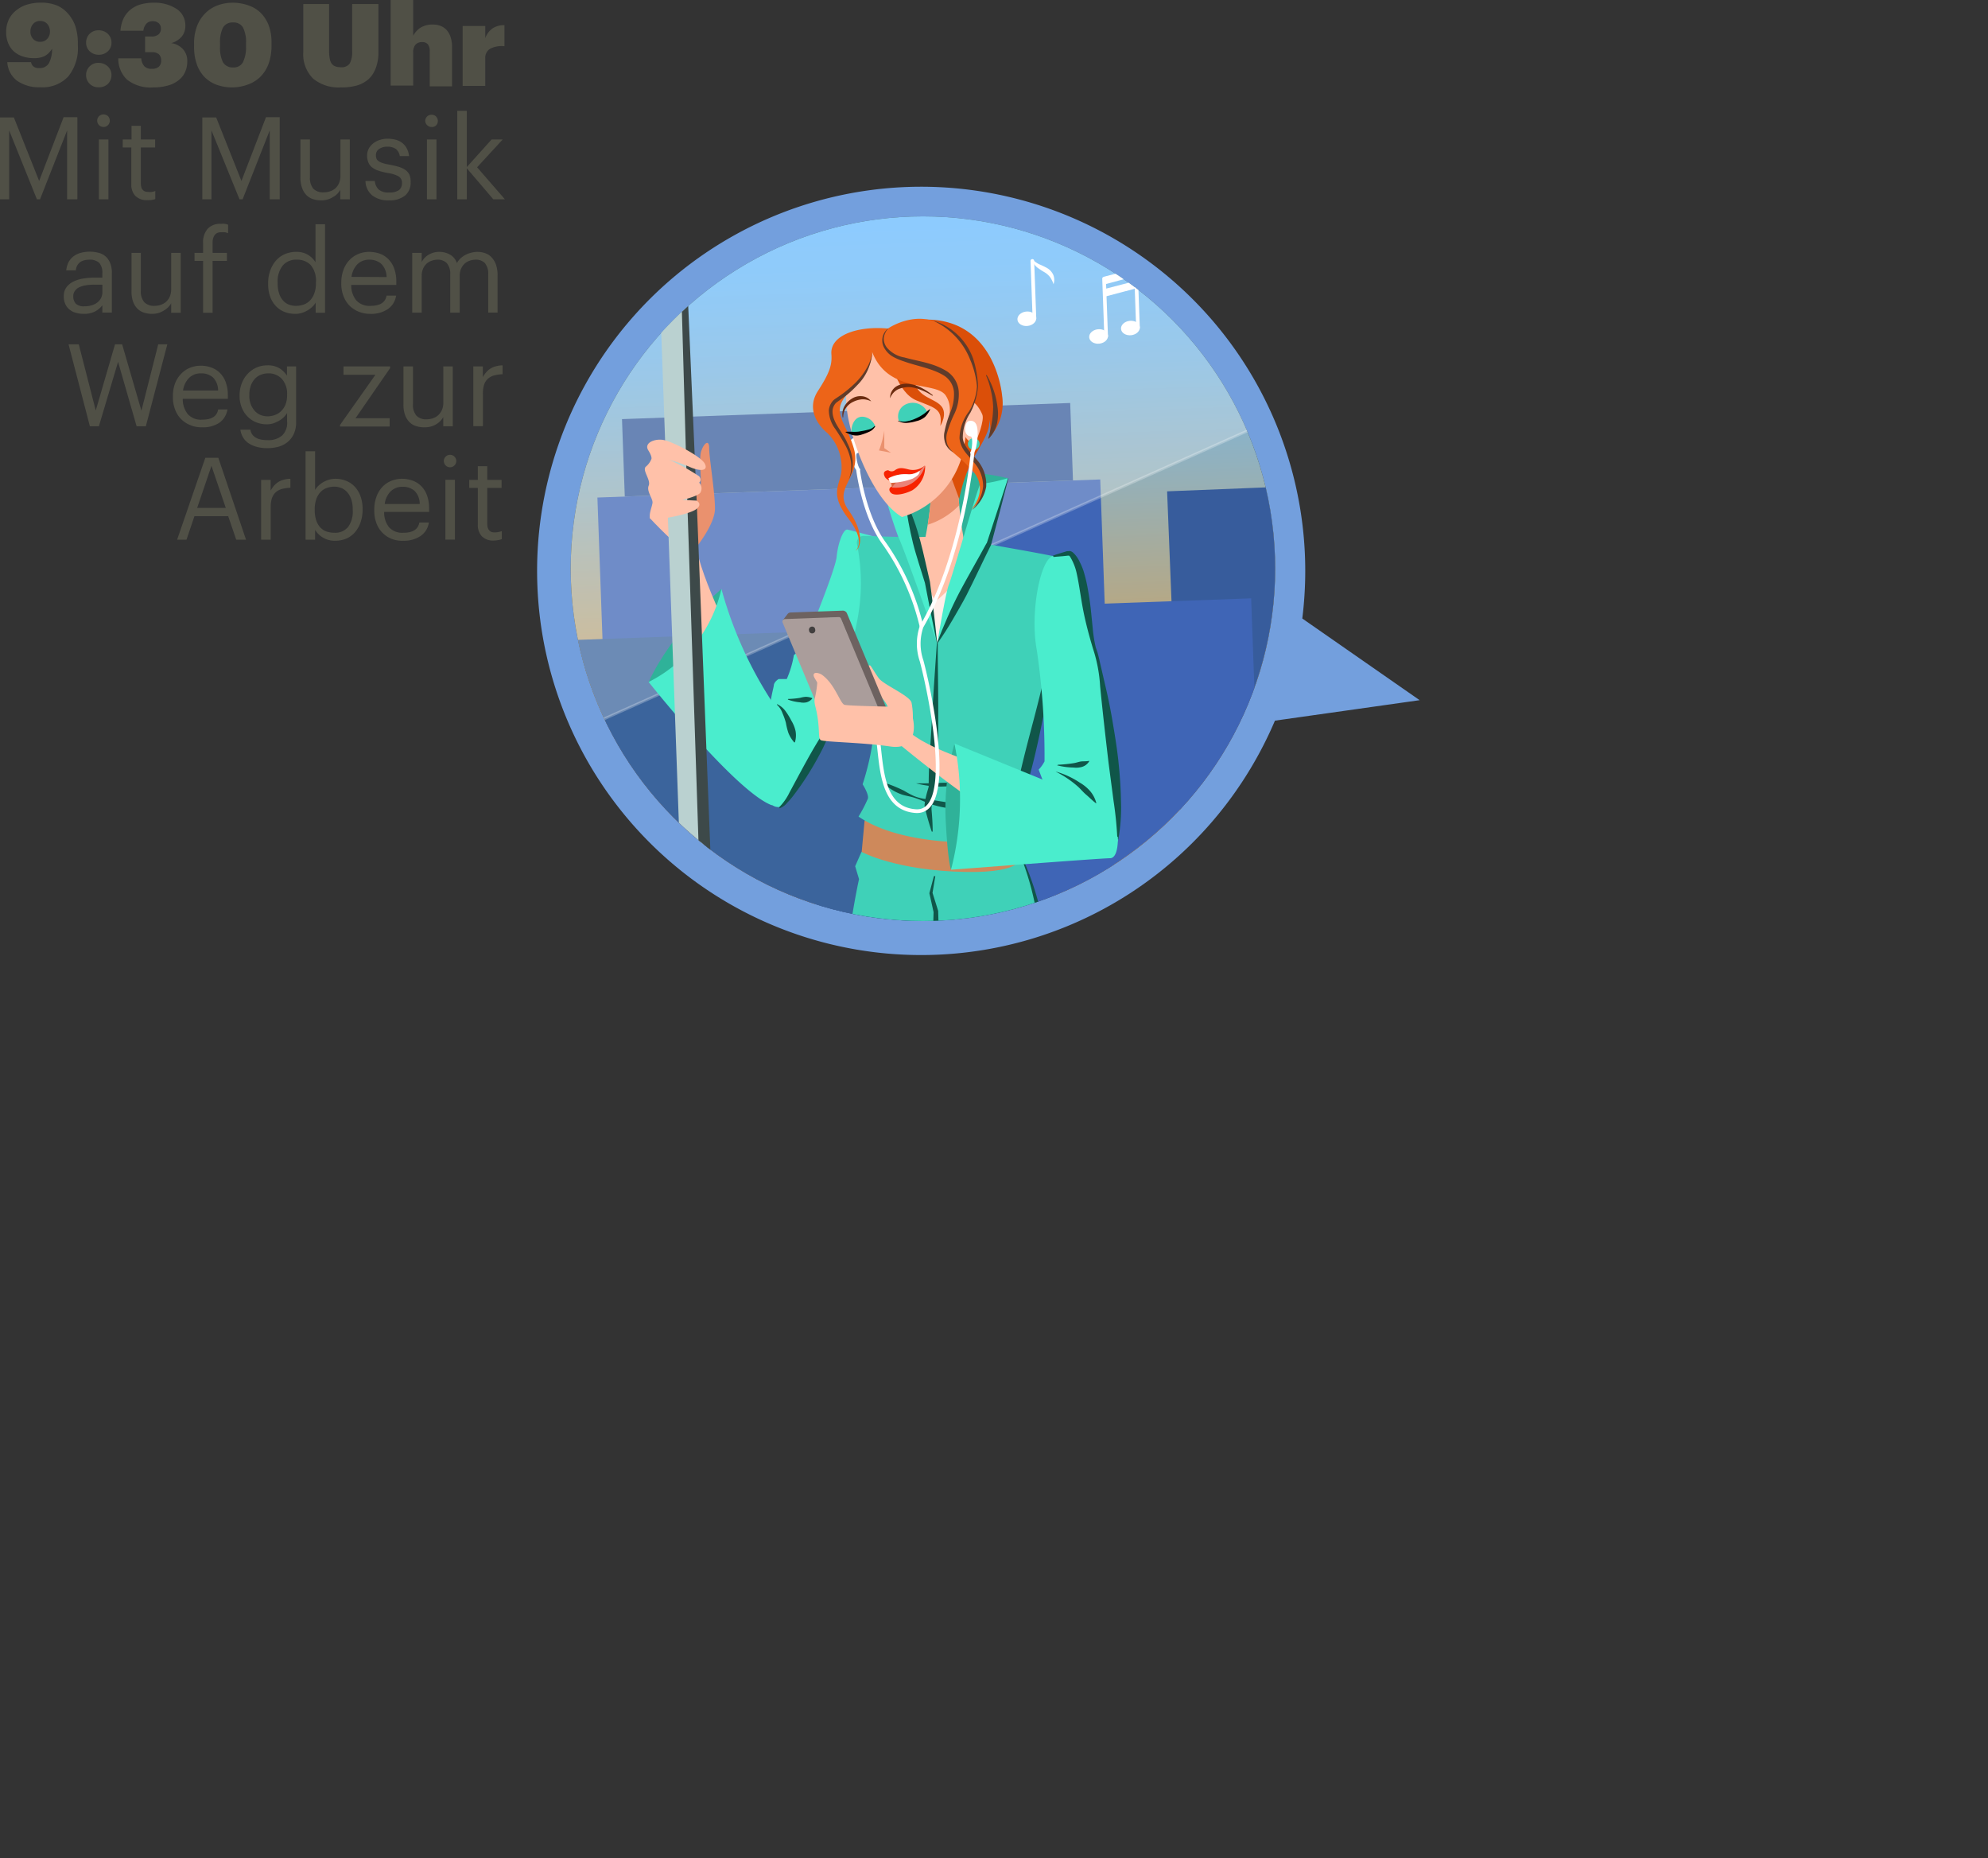 <svg xmlns="http://www.w3.org/2000/svg" xmlns:xlink="http://www.w3.org/1999/xlink" viewBox="0 0 277.8 259.62"><rect x="0" y="0" width="277.8" height="259.62" fill="#333333" stroke="none"/><defs><style>.cls-1,.cls-28,.cls-32{fill:none;}.cls-2{fill:#739fdd;}.cls-3{clip-path:url(#clip-path);}.cls-4{fill:#3d4949;}.cls-5{fill:url(#linear-gradient);}.cls-6{fill:#3f65b6;}.cls-7{fill:#375c9c;}.cls-8{fill:#2d508a;}.cls-9{fill:#3b649c;}.cls-10,.cls-22{fill:#fff;}.cls-10,.cls-28,.cls-32{stroke:#fff;stroke-miterlimit:10;}.cls-10{stroke-width:0.39px;opacity:0.25;}.cls-11{fill:#4aedcd;}.cls-12{fill:#105649;}.cls-13{fill:#2fb299;}.cls-14{fill:#ffc1a9;}.cls-15{fill:#ea916e;}.cls-16{fill:#bad1d0;}.cls-17{fill:#3fd1b8;}.cls-18{fill:#ce895b;}.cls-19{fill:#ffeee9;}.cls-20{fill:#db4f09;}.cls-21{fill:#603c2b;}.cls-23{fill:#ed6418;}.cls-24{fill:#f72300;}.cls-25{fill:#d8633f;}.cls-26{fill:#ea8378;}.cls-27{fill:#6b2b0f;}.cls-28{stroke-width:0.52px;}.cls-29{fill:#6d6260;}.cls-30{fill:#aa9d9b;}.cls-31{fill:#423f3f;}.cls-32{stroke-linecap:round;stroke-width:0.51px;}.cls-33{fill:#505046;}</style><clipPath id="clip-path" transform="translate(-24.62 -1.72)"><circle class="cls-1" cx="153.59" cy="81.17" r="49.22"/></clipPath><linearGradient id="linear-gradient" x1="189.1" y1="33.61" x2="189.1" y2="159.25" gradientTransform="translate(1 -3.7)" gradientUnits="userSpaceOnUse"><stop offset="0" stop-color="#66baff"/><stop offset="0.07" stop-color="#6bb9f7"/><stop offset="0.17" stop-color="#79b6e1"/><stop offset="0.29" stop-color="#91b1be"/><stop offset="0.43" stop-color="#b1a98c"/><stop offset="0.59" stop-color="#daa04e"/><stop offset="0.72" stop-color="#ff9815"/></linearGradient></defs><title>0930Uhr</title><g id="Ebene_2" data-name="Ebene 2"><g id="_9:30" data-name="9:30"><path class="cls-2" d="M223,99.54l-16.4-11.41A53.67,53.67,0,1,0,199.42,109a54.65,54.65,0,0,0,3.36-6.6Z" transform="translate(-24.62 -1.72)"/><g class="cls-3"><rect class="cls-4" x="79.3" y="23.4" width="221.6" height="105.98" rx="9.11" ry="9.11" transform="translate(-27.25 5.18) rotate(-2.06)"/><rect class="cls-5" x="82.82" y="26.65" width="214.57" height="99.47" rx="7.48" ry="7.48" transform="translate(-27.25 5.18) rotate(-2.06)"/><rect class="cls-6" x="261.63" y="77.38" width="36.8" height="52.51" transform="translate(538.99 195.4) rotate(177.94)"/><rect class="cls-7" x="234.16" y="84.95" width="18.4" height="46.26" transform="translate(465.84 205.62) rotate(177.94)"/><polygon class="cls-7" points="189.59 37.49 209.99 25.08 211.83 76.08 191.01 76.83 189.59 37.49"/><rect class="cls-8" x="192.49" y="113.45" width="23.44" height="19.18" transform="translate(388.09 236.94) rotate(177.94)"/><rect class="cls-7" x="188.42" y="70.75" width="16.67" height="62.15" transform="matrix(1, -0.04, 0.04, 1, -28.16, 5.43)"/><rect class="cls-6" x="171.33" y="85.81" width="28.99" height="47.48" transform="translate(-28.44 5.04) rotate(-2.06)"/><rect class="cls-6" x="109.25" y="69.96" width="70.31" height="64.82" transform="translate(267.77 197.75) rotate(177.94)"/><rect class="cls-7" x="111.7" y="59.16" width="62.67" height="10.82" transform="translate(263.69 122.22) rotate(177.94)"/><polygon class="cls-6" points="191.64 130.49 215.06 129.65 212.99 72 189.16 61.72 191.64 130.49"/><rect class="cls-9" x="81.49" y="90.72" width="71.35" height="44.98" transform="translate(213.72 220.4) rotate(177.94)"/><rect class="cls-9" x="243.52" y="94.03" width="21.35" height="36.8" transform="translate(487.67 213.91) rotate(177.94)"/><path class="cls-10" d="M285.48,23.18,88.57,30.28A7.47,7.47,0,0,0,81.37,38l2.71,75.32Z" transform="translate(-24.62 -1.72)"/><path class="cls-11" d="M147.17,76.78s-3.55-.94-4.12-1.07-1.33,1.83-1.52,3.81-4.65,12.71-4.65,12.71l-1.32,1a14.17,14.17,0,0,1-1,3.36l-1.14,0s-.64.37-.67.9-1.53,4.82-.93,15.34c0,0,.19,1.74,1.72,1.64s10.5-18,12.68-21.84S147.17,76.78,147.17,76.78Z" transform="translate(-24.62 -1.72)"/><path class="cls-12" d="M133.53,114.46a7.49,7.49,0,0,0,1.4-2l1.22-2.27c.82-1.51,1.62-3,2.52-4.5s1.9-2.89,2.75-4.39,1.59-3.07,2.29-4.65c.36-.79.69-1.59,1.07-2.36l.57-1.18c.19-.39.4-.78.53-1.12a17.8,17.8,0,0,0,.83-4.87c.27-3.38.29-6.82.4-10.29h.13a41.17,41.17,0,0,1,.86,10.4,15.43,15.43,0,0,1-1.1,5.26,10.63,10.63,0,0,1-.64,1.18l-.67,1.11c-.43.75-.9,1.47-1.35,2.21-.9,1.48-1.78,3-2.55,4.51s-1.42,3.16-2.17,4.72a43.77,43.77,0,0,1-2.6,4.5c-.48.73-1,1.44-1.52,2.13a10.1,10.1,0,0,1-.86,1,2.44,2.44,0,0,1-1.1.8Z" transform="translate(-24.62 -1.72)"/><path class="cls-12" d="M133.22,100.1a3.07,3.07,0,0,1,1.19,1,10,10,0,0,1,.81,1.33,4.7,4.7,0,0,1,.57,1.42,3.42,3.42,0,0,1-.09,1.58l-.1,0a4.62,4.62,0,0,1-.81-1.31,9.68,9.68,0,0,1-.35-1.41,9.14,9.14,0,0,0-.48-1.36,2.87,2.87,0,0,0-.78-1.18Z" transform="translate(-24.62 -1.72)"/><path class="cls-12" d="M134.75,99.37a11.66,11.66,0,0,0,1.68-.16,3.73,3.73,0,0,1,.8-.14,2.51,2.51,0,0,1,.88.18l0,.08a1.59,1.59,0,0,1-.79.51,2.06,2.06,0,0,1-.89,0,6.24,6.24,0,0,1-1.72-.39Z" transform="translate(-24.62 -1.72)"/><path class="cls-13" d="M125.43,84s-6.81,5.75-10.17,13l7.52-.52,2.82-7.94Z" transform="translate(-24.62 -1.72)"/><path class="cls-14" d="M119.86,75.29s-.61-.1,0,7.44,7,27,9.78,29.24c0,0,2.3,1.26,2.43-2s1.07-7.36-1.86-12.68S122.69,83,121.66,77.19C121.66,77.19,120.93,74.58,119.86,75.29Z" transform="translate(-24.62 -1.72)"/><path class="cls-11" d="M125.43,84a19.3,19.3,0,0,1-10.17,13s12.07,15.22,17.16,17.2c0,0,1.51.23,1.84-2.67s-1.9-12-1.9-12A56.07,56.07,0,0,1,125.43,84Z" transform="translate(-24.62 -1.72)"/><path class="cls-14" d="M115.41,74.09S119.64,78.64,121,79s1-7.88.2-10.08-2.27-4.85-3.42-4.51S115.92,73.2,115.41,74.09Z" transform="translate(-24.62 -1.72)"/><path class="cls-15" d="M121.53,78.67s3-3.56,3-5.89-.82-7.15-.81-8.44-.73-.75-1.12.43.2,4.86-.16,5.13a3.62,3.62,0,0,0-1.67,3.3A22.93,22.93,0,0,0,121.53,78.67Z" transform="translate(-24.62 -1.72)"/><path class="cls-16" d="M120.18,9.36h3.37a0,0,0,0,1,0,0V259.74a1.69,1.69,0,0,1-1.69,1.69h0a1.69,1.69,0,0,1-1.69-1.69V9.36A0,0,0,0,1,120.18,9.36Z" transform="translate(-29.42 2.76) rotate(-2.06)"/><path class="cls-4" d="M119.08,9.24l1.55,31.55L122,72.34l2.47,63.12,2.08,63.13.91,31.56.37,15.79.19,7.89.08,3.95a8.14,8.14,0,0,1-.08,2,2,2,0,0,1-1.08,1.57,1.94,1.94,0,0,0,1-1.58,8,8,0,0,0,0-2l-.2-3.94-.38-7.89-.76-15.77-1.37-31.55-2.47-63.12-2.08-63.12-.9-31.57Z" transform="translate(-24.62 -1.72)"/><path class="cls-14" d="M115.62,65.91s.24-.24-.4-1.26.77-1.64,2-1.48,5.41,2.3,5.91,3.37-.87,1-2.14.41a20.78,20.78,0,0,0-2.88-1,28.17,28.17,0,0,1,4.21,2.31c.43.56,0,.89,0,.89a1.15,1.15,0,0,1,.16,1.41s-.24.46-2.53,1l2,.1s1,.5-.14,1.26-6.17,1.7-6.35,1.16.25-1.49.34-2.09-.87-1.62-.53-2.43-1-2.19-.37-2.67A2.56,2.56,0,0,0,115.62,65.91Z" transform="translate(-24.62 -1.72)"/><path class="cls-13" d="M165.48,68.54a33.18,33.18,0,0,0-17.64.63l2.68,6,2.77,7.15,8-4.49Z" transform="translate(-24.62 -1.72)"/><path class="cls-17" d="M145,120.74l-.88,2,.54,1.8s-7.48,32.36-4.37,100.39c0,0,7.38,2.34,11.38,3.11a74.94,74.94,0,0,0,9.48,1l-.09-2.43s17.7,1.4,24.81-.76c0,0-12.55-92.36-18.51-104.39l-18.2-.78Z" transform="translate(-24.62 -1.72)"/><path class="cls-18" d="M145.44,116.33l-.41,4.41s4.78,2.63,14.63,2.8c8.12.14,7.73-2.17,7.73-2.17l-.13-3.58Z" transform="translate(-24.62 -1.72)"/><path class="cls-17" d="M144.37,77.69a.94.94,0,0,1,1-1.1c2.28.08,7.15.23,8.83.19l6,.55S173.75,79.6,174.17,80s-3.3,18.23-6.23,29.84a5,5,0,0,0,.4,2.22s-.22,1.12-.62,1.37c0,0,.9,2.44.65,3.28s-1.47,1.73-2.25,2.23-14.56,1.64-21.53-3.14a19.79,19.79,0,0,0,1.31-2.51c.16-.61-.74-2-.74-2s1.78-5.23,1.55-9-2.39-6.93-3.1-8.63S146.18,86.83,144.37,77.69Z" transform="translate(-24.62 -1.72)"/><polygon class="cls-19" points="126.11 75.03 129.95 85.43 130.97 89.86 136.72 76.32 136.7 75.79 129.92 75.59 126.11 75.03"/><path class="cls-14" d="M154.83,66a47.22,47.22,0,0,1-2.27,16.07l7.88-.29s-2.09-5.81-2.07-16Z" transform="translate(-24.62 -1.72)"/><path class="cls-15" d="M158.66,72.3c-.18-1.87-.29-4.06-.29-6.48l-3.54.21a49.43,49.43,0,0,1-.56,9A10.48,10.48,0,0,0,158.66,72.3Z" transform="translate(-24.62 -1.72)"/><path class="cls-14" d="M152.36,76.78a20.62,20.62,0,0,0,3,8.94s4.42-3.28,5.69-8.25l-1.43-.2L154,76.72Z" transform="translate(-24.62 -1.72)"/><path class="cls-11" d="M155.59,91.58s1.17-7.1,1.64-8.24,3.85-13,4.36-14a22.81,22.81,0,0,0,3.89-.82l-2.71,9.22Z" transform="translate(-24.62 -1.72)"/><path class="cls-11" d="M155.59,91.58l-1.36-8.48s-2.68-10.46-3-11.4l-3.37-2.53a65.48,65.48,0,0,0,2.29,7.56C150.93,78.28,155.59,91.58,155.59,91.58Z" transform="translate(-24.62 -1.72)"/><path class="cls-12" d="M155.66,91.58c0,3.39.08,6.79.07,10.18l0,5.09c0,1.7,0,3.39-.12,5.08v.13l0,.07c-.19.46-.37.94-.54,1.4-.08.23-.16.46-.22.68l-.06.25c0,.07,0,.24,0,.36.09,1,.16,2,.16,3.08l-.13,0c-.34-1-.62-2-.88-3a3.85,3.85,0,0,1-.1-.4,1.67,1.67,0,0,1,0-.51,6.5,6.5,0,0,1,.14-.81c.11-.53.26-1,.41-1.53l0,.2c0-1.7.05-3.39.18-5.09l.31-5.08c.18-3.38.43-6.77.66-10.16Z" transform="translate(-24.62 -1.72)"/><path class="cls-12" d="M155.32,124.12l-.4,2.39v-.08l.8,2.55v.08c.12,4,.21,8,.22,12s.05,8-.09,12-.29,8-.34,12,0,8,0,12c.19,8,.17,16,.11,24-.05,4-.14,8-.31,12s-.34,8-.66,12l-.19-.31a19,19,0,0,0,3.19,1.2,22.69,22.69,0,0,0,3.38.66v.13a19.41,19.41,0,0,1-3.48-.38,16.66,16.66,0,0,1-3.39-1l-.18-.09v-.23l.25-23.95c.18-8,.3-16,.61-24,.13-4,.21-8,.21-12s-.15-8-.23-12-.07-8,0-12,.14-8,.26-12v.07l-.58-2.61v-.08l.62-2.34Z" transform="translate(-24.62 -1.72)"/><path class="cls-12" d="M148,111a21.9,21.9,0,0,1,2.95,1.19,12.69,12.69,0,0,0,1.41.75,6.24,6.24,0,0,0,1.54.4c1.06.13,2.08.33,3.13.48s2.06.39,3.11.69v.08a10.42,10.42,0,0,1-3.25,0,12.56,12.56,0,0,1-3.11-.89,13.75,13.75,0,0,0-1.51-.57c-.51-.15-1.05-.23-1.57-.39a7,7,0,0,1-2.74-1.73Z" transform="translate(-24.62 -1.72)"/><path class="cls-12" d="M165.34,109.48a8.29,8.29,0,0,1-3,1.28c-.54.11-1.08.15-1.62.23s-1.07.19-1.6.3a16.16,16.16,0,0,1-3.26.32,14.05,14.05,0,0,1-3.23-.45v0c1.1,0,2.16,0,3.24-.06s2.13,0,3.22,0a9.7,9.7,0,0,0,1.6-.19,11.46,11.46,0,0,0,1.54-.48l3.09-.9Z" transform="translate(-24.62 -1.72)"/><path class="cls-12" d="M174.21,79.94a2.3,2.3,0,0,1,0,1l-.1,1-.27,1.9c-.19,1.26-.4,2.51-.62,3.77-.43,2.51-.92,5-1.42,7.5l-1.55,7.49c-.51,2.49-1.06,5-1.73,7.44l0-.15a9.21,9.21,0,0,0,0,1,3.43,3.43,0,0,0,.08.48,2.25,2.25,0,0,0,.1.31l.18.24-.06.25a4.53,4.53,0,0,1-.27.81,2.06,2.06,0,0,1-.21.42,1.21,1.21,0,0,1-.43.47l.21-.63a13.76,13.76,0,0,1,.42,1.65,4.84,4.84,0,0,1,.08,1.8,2.77,2.77,0,0,1-1.13,1.42,8.4,8.4,0,0,1-1.43.87l-.07-.11a12.66,12.66,0,0,0,1.21-1.09,2.68,2.68,0,0,0,.75-1.23,4.58,4.58,0,0,0-.27-1.45c-.17-.5-.36-1-.55-1.5l.21-.63s0,0,.06-.11l.11-.28c.06-.2.12-.44.16-.65l.12.49a2,2,0,0,1-.36-.73,3.88,3.88,0,0,1-.14-.64,7.29,7.29,0,0,1-.1-1.23v-.07l0-.08c.57-2.48,1.22-4.93,1.87-7.39s1.25-4.93,1.84-7.4l1.74-7.42c.29-1.24.56-2.48.82-3.73l.35-1.87a7.42,7.42,0,0,0,.19-1.82Z" transform="translate(-24.62 -1.72)"/><path class="cls-12" d="M140.34,224.82c3.43.93,6.87,1.84,10.33,2.58a41.63,41.63,0,0,0,5.23.72c1.76.13,3.54.26,5.3.32l-.54.53-.1-2.43,0-.59.6,0c4.13.26,8.27.39,12.4.42,2.07,0,4.14,0,6.19-.15a30.71,30.71,0,0,0,6.08-.84l-.25.38c-.49-4.39-1.09-8.77-1.68-13.15s-1.3-8.75-2-13.11l-4.35-26.17-2.19-13.08L173,147.23q-1.14-6.54-2.42-13c-.43-2.17-.9-4.32-1.4-6.47a39.42,39.42,0,0,0-1.89-6.33l.12-.06a40,40,0,0,1,2.26,6.26c.64,2.12,1.16,4.27,1.69,6.43,1,4.3,1.94,8.64,2.81,13s1.64,8.7,2.4,13.06,1.48,8.72,2.14,13.09c1.38,8.75,2.55,17.52,3.72,26.28l1.78,13.15c.66,4.37,1.3,8.75,2,13.12l0,.29-.29.1a30.91,30.91,0,0,1-6.21,1.11c-2.09.2-4.17.3-6.26.31s-4.17,0-6.25-.08-4.16-.22-6.24-.39l.57-.55.07,2.43,0,.56-.55,0c-1.79-.09-3.57-.21-5.35-.44a43.48,43.48,0,0,1-5.3-.91c-1.74-.42-3.45-.93-5.15-1.47s-3.39-1.09-5.06-1.7Z" transform="translate(-24.62 -1.72)"/><path class="cls-12" d="M165.53,68.55c-.8,3.11-1.59,6.21-2.43,9.31v0l0,0c-1.16,2.32-2.24,4.68-3.42,7-.6,1.15-1.26,2.27-1.91,3.39s-1.36,2.22-2.11,3.29l-.09,0c.44-1.23.95-2.43,1.47-3.62s1.08-2.36,1.68-3.51c1.22-2.29,2.53-4.53,3.77-6.82l0,.07c1-3.06,2-6.1,3-9.15Z" transform="translate(-24.62 -1.72)"/><path class="cls-12" d="M155.54,91.58c-.57-2.8-1.14-5.61-1.67-8.42v0L153,80.38c-.28-.94-.58-1.87-.81-2.82s-.44-1.91-.62-2.88-.34-2-.43-3l.1,0c.41.89.75,1.82,1.09,2.74s.62,1.87.88,2.82.48,1.92.7,2.88l.66,2.89v0h0c.38,2.84.72,5.68,1,8.53Z" transform="translate(-24.62 -1.72)"/><path class="cls-20" d="M158.66,71.43a21.62,21.62,0,0,1,1.9-5.57c1.24-2.13,2.58-4.15,2.26-5.58a4.31,4.31,0,0,1-.07,2.7,7.06,7.06,0,0,0,1.9-6s-.83-10.45-10.36-10.61c-4.75-.08,3.35,9.33,3.35,9.33L157,62.86l.11,4.37Z" transform="translate(-24.62 -1.72)"/><path class="cls-21" d="M162.48,54.09A11.61,11.61,0,0,1,164,58.51a6.31,6.31,0,0,1-.07,2.41A4.63,4.63,0,0,1,162.78,63l-.07,0a19.05,19.05,0,0,0,.49-2.2,14.51,14.51,0,0,0,.2-2.2,10.68,10.68,0,0,0-.3-2.24,11.36,11.36,0,0,0-.69-2.19Z" transform="translate(-24.62 -1.72)"/><path class="cls-22" d="M144.29,62.87s.49,0,.71.85-.28,1.23-.6,1.32.09,1.94.4,2.21c0,0,.11.39-.41.19s-1-2.31-1.06-3.33S143.8,62.85,144.29,62.87Z" transform="translate(-24.62 -1.72)"/><path class="cls-14" d="M143.73,53s-1.61,2.53-.47,7.68c.9,4.07,3.67,11.07,7.4,13.27a12.35,12.35,0,0,0,8.67-9.77c1.49-8-2.09-14.6-8-14.35C145.29,50.11,143.73,53,143.73,53Z" transform="translate(-24.62 -1.72)"/><path class="cls-14" d="M159,60.77s.74-3.09,1.32-3,1.3,1.17,1.58,1.9-.64,3.33-1,3.76S159.11,63.24,159,60.77Z" transform="translate(-24.62 -1.72)"/><path class="cls-20" d="M149,51.84s1,4.73,3.68,5.82,3.67,1.19,3.34,3.57c0,0,1.08-1.71.11-2.8s-3.19-1.18-3.71-3.34S149.65,51,149,51.84Z" transform="translate(-24.62 -1.72)"/><path class="cls-23" d="M146.49,50.87s.33,2.2-2.9,5.31-.83,4.14.34,8.18-3,5.45-.76,8.6,1.78,5.29,1,5.7c0,0,1.58-1.14-1-4.49s-1.31-4.54-1-6.34a6.71,6.71,0,0,0-1.92-5.6c-1.39-1.14-2.95-3.39-1.34-5.88s2-3.63,1.89-5.12c-.24-2.68,3.67-4,7.9-3.61,0,0,3.48-2.43,7-.8s6.89,7.44,4.83,11.49-2.44,4.73.05,7.53,1.75,5.39-.3,7.13c0,0,2.72-2.77.21-5.52s-3.82-2.87-3.85-4.45,1.51-3.89.15-6S148.75,56.8,146.49,50.87Z" transform="translate(-24.62 -1.72)"/><circle class="cls-17" cx="136.07" cy="62.02" r="0.82"/><path class="cls-15" d="M148.19,61.89a13.68,13.68,0,0,1-.74,2.76l1.67.32-.93-.64Z" transform="translate(-24.62 -1.72)"/><path class="cls-21" d="M155.17,46.56a8.53,8.53,0,0,1,5.44,5.28,14.82,14.82,0,0,1,.68,3.83,9.68,9.68,0,0,1-1.08,3.72,6.3,6.3,0,0,0-1.05,3.52c.11,1.21,1.15,2,2,3.08a5.19,5.19,0,0,1,1.27,3.72,5.35,5.35,0,0,1-2,3.28l0,0A5.53,5.53,0,0,0,162,69.67a5,5,0,0,0-1.29-3.35c-.37-.5-.84-.93-1.24-1.48a3.7,3.7,0,0,1-.77-1.88,6.36,6.36,0,0,1,1.28-3.7,7.51,7.51,0,0,0,1.16-3.58A12.27,12.27,0,0,0,160.2,52a9.94,9.94,0,0,0-5-5.39Z" transform="translate(-24.62 -1.72)"/><path class="cls-21" d="M148.74,47.62a2.34,2.34,0,0,0-.62,1.33,2,2,0,0,0,.43,1.33A4.1,4.1,0,0,0,151,51.66c1.92.54,4,.74,5.9,1.91a3.68,3.68,0,0,1,1.69,2.8A6.32,6.32,0,0,1,158,59.5a15.85,15.85,0,0,0-1.07,2.81,2.81,2.81,0,0,0,.05,1.44,2.69,2.69,0,0,0,.89,1.18,2.55,2.55,0,0,1-1.08-1.1,3,3,0,0,1-.23-1.57,15.12,15.12,0,0,1,.88-3,6.29,6.29,0,0,0,.48-2.83,3,3,0,0,0-1.39-2.24c-1.61-1-3.71-1.3-5.65-2a8.32,8.32,0,0,1-1.45-.62,3.15,3.15,0,0,1-1.17-1.12,2.11,2.11,0,0,1,.5-2.87Z" transform="translate(-24.62 -1.72)"/><path class="cls-21" d="M146.49,50.87a7,7,0,0,1-2.12,4.7,13.25,13.25,0,0,1-2,1.77l-.54.38-.26.19a1.12,1.12,0,0,0-.2.18,1.74,1.74,0,0,0-.41,1c-.08,1.62,1.41,2.94,2.08,4.56a7,7,0,0,1,.74,2.54,4.69,4.69,0,0,1-.57,2.55,4.87,4.87,0,0,0,.32-2.52,7.08,7.08,0,0,0-.84-2.4c-.42-.74-.87-1.47-1.36-2.19a4.43,4.43,0,0,1-.89-2.57,2.27,2.27,0,0,1,.56-1.33,1.8,1.8,0,0,1,.29-.26l.27-.18.53-.36a18.29,18.29,0,0,0,2-1.66,9.55,9.55,0,0,0,1.57-2A5.52,5.52,0,0,0,146.49,50.87Z" transform="translate(-24.62 -1.72)"/><path class="cls-17" d="M146.91,61.26a2,2,0,0,0-1.71-1.32c-1.36-.08-1.72,1.68-1.57,2.23a6.43,6.43,0,0,0,2.22-.19A2,2,0,0,0,146.91,61.26Z" transform="translate(-24.62 -1.72)"/><path class="cls-17" d="M150.22,60.51a1.85,1.85,0,0,1,.84-2.23,2.26,2.26,0,0,1,3.09.9,3.43,3.43,0,0,1-1.91,1.42A3.15,3.15,0,0,1,150.22,60.51Z" transform="translate(-24.62 -1.72)"/><path d="M150.16,60.5a2.2,2.2,0,0,0,1.22.07,5,5,0,0,0,1.19-.38,5.83,5.83,0,0,0,1.05-.58c.33-.2.62-.54,1-.75l0,0a3.78,3.78,0,0,1-.74,1.11,2.87,2.87,0,0,1-1.23.59,5.63,5.63,0,0,1-1.3.24,2.37,2.37,0,0,1-1.28-.29Z" transform="translate(-24.62 -1.72)"/><path d="M146.93,61.27a1.72,1.72,0,0,1-.85.77,8,8,0,0,1-1.06.4,2.24,2.24,0,0,1-1.18.08,3.91,3.91,0,0,1-1.06-.42v-.05a10,10,0,0,1,1.1,0c.34,0,.67,0,1-.08a9.32,9.32,0,0,0,1.05-.22,1.69,1.69,0,0,0,.91-.51Z" transform="translate(-24.62 -1.72)"/><path class="cls-22" d="M160.06,60.53s-.48,0-.57.95.46,1.18.79,1.22.19,1.93-.08,2.24c0,0,0,.4.44.12s.69-2.43.56-3.44S160.55,60.44,160.06,60.53Z" transform="translate(-24.62 -1.72)"/><path class="cls-24" d="M148.74,67.41a.76.76,0,0,0,.94,0c.54-.37.95-.35,1.82-.13a2.55,2.55,0,0,0,2.34-.5,3.26,3.26,0,0,1-2.58,1.79,12,12,0,0,0-2.25.3,1.24,1.24,0,0,1-.71-.47C148.14,68.1,147.89,67.52,148.74,67.41Z" transform="translate(-24.62 -1.72)"/><path class="cls-25" d="M148.77,68.54a5,5,0,0,1,2.87-.55,2.78,2.78,0,0,0,2.2-1.24s-.63,5.08-4.56,3.29a4.78,4.78,0,0,0-.22-1.1A.78.78,0,0,0,148.77,68.54Z" transform="translate(-24.62 -1.72)"/><path class="cls-26" d="M151.66,68a5,5,0,0,0-2.41,1.84l0,.22c3.93,1.79,4.56-3.29,4.56-3.29A2.75,2.75,0,0,1,151.66,68Z" transform="translate(-24.62 -1.72)"/><path class="cls-24" d="M151.42,69.56a4.63,4.63,0,0,1-2.16.27l0-.16-.16.09s-.45.28,0,.79,1.92.22,3-.33a3.85,3.85,0,0,0,1.79-3.47A4.3,4.3,0,0,1,151.42,69.56Z" transform="translate(-24.62 -1.72)"/><path class="cls-22" d="M153.14,67.48a2.52,2.52,0,0,1-1.5.51,5,5,0,0,0-2.87.55c.06.18.1.25.16.4s.12.24.2.24a9.55,9.55,0,0,0,3-.58C153,68.15,153.13,67.84,153.14,67.48Z" transform="translate(-24.62 -1.72)"/><path class="cls-27" d="M154.89,57a8.68,8.68,0,0,0-1.58-.8,4.74,4.74,0,0,0-1.67-.4,3.63,3.63,0,0,0-1.59.34A2.31,2.31,0,0,0,149,57.36h0a1.89,1.89,0,0,1,.86-1.65,2.72,2.72,0,0,1,1.88-.34,5.17,5.17,0,0,1,1.75.59,9,9,0,0,1,1.51,1Z" transform="translate(-24.62 -1.72)"/><path class="cls-27" d="M142.38,60.05a2.31,2.31,0,0,1,.18-1.46,2.9,2.9,0,0,1,1-1.11,2.21,2.21,0,0,1,1.48-.41,1.76,1.76,0,0,1,1.32.73l0,0a2.53,2.53,0,0,0-1.29-.29,3.45,3.45,0,0,0-1.23.35,2.46,2.46,0,0,0-1,.85,2.19,2.19,0,0,0-.39,1.3Z" transform="translate(-24.62 -1.72)"/><path class="cls-11" d="M171.79,79.4S173.48,79,174,79s1.17,1.13,1.66,2.89,1.43,9.5,2.09,10.78,3.77,21.46,3.11,26.3c0,0-.21,1.35-1.38,1.43s-9-9.27-9-9.27l-.72-1.89a4.69,4.69,0,0,0,.82-1.15,101.55,101.55,0,0,0-1.08-15.56C168.52,87.33,170,79.77,171.79,79.4Z" transform="translate(-24.62 -1.72)"/><path class="cls-12" d="M171.77,79.34c.43-.15.87-.29,1.3-.42l.66-.2.17,0a.65.65,0,0,1,.31,0,1.06,1.06,0,0,1,.41.25,4.06,4.06,0,0,1,.86,1.22,8.74,8.74,0,0,1,.55,1.3,20.87,20.87,0,0,1,.63,2.69c.16.89.29,1.78.39,2.68l.27,2.68a18.87,18.87,0,0,0,.42,2.64,9.43,9.43,0,0,1,.4,1.3c.12.45.2.89.31,1.33l.61,2.64q.63,2.64,1.07,5.32c.3,1.78.59,3.56.78,5.36s.32,3.6.35,5.42a24.82,24.82,0,0,1-.37,5.44l-.13,0a50.73,50.73,0,0,0-.53-5.35l-.7-5.33c-.42-3.57-.83-7.14-1.18-10.72a20.59,20.59,0,0,0-1-5.26c-.53-1.76-1-3.51-1.35-5.28s-.56-3.59-.93-5.25a7.42,7.42,0,0,0-.93-2.32,1.53,1.53,0,0,0-.13-.13s0,0,0,0h-.17l-.66.07-1.35.11Z" transform="translate(-24.62 -1.72)"/><path class="cls-12" d="M172.17,109.52a11.64,11.64,0,0,1,3.34,1.54,5.73,5.73,0,0,1,1.45,1.19,4.2,4.2,0,0,1,.86,1.68l-.07,0c-.51-.39-.91-.81-1.36-1.19s-.8-.84-1.25-1.22a14.49,14.49,0,0,0-3-2Z" transform="translate(-24.62 -1.72)"/><path class="cls-12" d="M172.47,108.56a20.47,20.47,0,0,0,2.24-.23c.36-.06.7-.2,1-.23s.69,0,1.11-.08l0,.06a1.74,1.74,0,0,1-1,.78,3,3,0,0,1-1.19.09,9.79,9.79,0,0,1-2.29-.31Z" transform="translate(-24.62 -1.72)"/><path class="cls-13" d="M158,105.6a33.51,33.51,0,0,0-1.23,10.75c.31,5.91.74,6.88.74,6.88l2.83-6.23Z" transform="translate(-24.62 -1.72)"/><path class="cls-14" d="M149.6,105.11s12.38,10.46,18.87,13.07,10.67,1.1,10.55.36a11,11,0,0,0-5.74-6.18c-3.8-1.65-17.7-4.79-21.76-8.52C151.52,103.84,147.78,102.92,149.6,105.11Z" transform="translate(-24.62 -1.72)"/><path class="cls-11" d="M158,105.6a39.18,39.18,0,0,1-.49,17.63s21-1.61,22.22-1.61,1.1-2.94,1.1-2.94l-2.8-3.07a15.3,15.3,0,0,0-3.93-3.09l-2.48-1.35Z" transform="translate(-24.62 -1.72)"/><path class="cls-28" d="M160.53,64.84s-1.19,14.21-7.13,24.42a7.36,7.36,0,0,0,0,4.78c.82,3,5.07,21.44-.84,21s-4.42-9.18-5.79-12.47" transform="translate(-24.62 -1.72)"/><path class="cls-28" d="M144.51,67.26s.77,6.52,3.72,10.45a33.28,33.28,0,0,1,5.17,11.55" transform="translate(-24.62 -1.72)"/><path class="cls-14" d="M152.11,103.08a10.26,10.26,0,0,0-.12-3.23c-.35-1-3.91-2.47-4.57-3.38s-1-1.6-1.18-1.76-.87.2-.21,1.79,2.33,3.06,2.61,3.9S150.1,103.47,152.11,103.08Z" transform="translate(-24.62 -1.72)"/><path class="cls-29" d="M134,88.38l.66-.86a.57.57,0,0,1,.43-.23l7.31-.26a.63.63,0,0,1,.58.4l5.81,13.94a.79.79,0,0,1-.11.8l-.63.76-5.92-14.7a.39.39,0,0,0-.35-.25Z" transform="translate(-24.62 -1.72)"/><path class="cls-30" d="M147.87,103l-7.59.28a.32.32,0,0,1-.29-.21l-6-14.35a.36.36,0,0,1,.27-.51l7.59-.28a.32.32,0,0,1,.29.21l6,14.36A.34.34,0,0,1,147.87,103Z" transform="translate(-24.62 -1.72)"/><path class="cls-31" d="M138.12,90.21h0a.44.44,0,0,1-.42-.26l0-.07a.44.44,0,0,1,.39-.62h0a.43.43,0,0,1,.42.27l0,.06A.44.44,0,0,1,138.12,90.21Z" transform="translate(-24.62 -1.72)"/><path class="cls-14" d="M149.64,100.46s-6.37-.11-7-.27-1.35-3-3.27-4.27c0,0-.76-.38-1-.07s.33.9.45,1.26a13.25,13.25,0,0,1-.37,2.28c-.08.78.23,1.11.46,2.84s.06,2.6.38,2.88,5.81.32,9.75.9,3.53-3.45,2.83-4.84S149.64,100.46,149.64,100.46Z" transform="translate(-24.62 -1.72)"/><ellipse class="cls-22" cx="195.81" cy="37.33" rx="1.32" ry="1.01" transform="translate(-27.59 20.79) rotate(-6.53)"/><line class="cls-32" x1="170.42" y1="43.69" x2="170.13" y2="35.65"/><path class="cls-22" d="M188.9,39.59c.37,0,.69.18.72.4a.45.45,0,0,1-.15.33,1.11,1.11,0,0,1-.59.26h-.14c-.37,0-.69-.18-.72-.4a.47.47,0,0,1,.15-.33,1.11,1.11,0,0,1,.59-.26h.14m0-.52h-.2c-.72.08-1.26.6-1.19,1.16a1.14,1.14,0,0,0,1.23.86h.2c.72-.08,1.26-.6,1.2-1.16a1.16,1.16,0,0,0-1.24-.86Z" transform="translate(-24.62 -1.72)"/><line class="cls-32" x1="164.97" y1="30.28" x2="165.26" y2="38.33"/><ellipse class="cls-22" cx="178.13" cy="48.73" rx="1.32" ry="1.01" transform="translate(-29 18.85) rotate(-6.53)"/><line class="cls-32" x1="154.28" y1="38.93" x2="154.57" y2="46.97"/><ellipse class="cls-22" cx="182.58" cy="47.55" rx="1.32" ry="1.01" transform="translate(-28.84 19.35) rotate(-6.53)"/><line class="cls-32" x1="158.73" y1="37.75" x2="159.02" y2="45.79"/><polygon class="cls-22" points="154.27 38.66 158.73 37.5 158.76 38.55 154.31 39.74 154.27 38.66"/><polygon class="cls-22" points="154.34 40.38 158.79 39.22 158.83 40.27 154.37 41.45 154.34 40.38"/><ellipse class="cls-22" cx="168.11" cy="46.25" rx="1.32" ry="1.01" transform="translate(-28.79 17.7) rotate(-6.53)"/><line class="cls-32" x1="144.26" y1="36.45" x2="144.55" y2="44.49"/><path class="cls-22" d="M171.84,41.42a3.72,3.72,0,0,0-.5-1,2.61,2.61,0,0,0-.79-.68,10.14,10.14,0,0,1-1-.66,1.89,1.89,0,0,1-.66-1.1,4.19,4.19,0,0,0,.95.66,10.57,10.57,0,0,1,1.09.52,2.14,2.14,0,0,1,.89,1A1.85,1.85,0,0,1,171.84,41.42Z" transform="translate(-24.62 -1.72)"/></g><path class="cls-33" d="M30.23,13.91A5.33,5.33,0,0,1,27,13a3.5,3.5,0,0,1-1.36-2.6h3.32a1,1,0,0,0,.32.6,1.21,1.21,0,0,0,.81.23,1.46,1.46,0,0,0,1.37-.69,4.22,4.22,0,0,0,.44-2,4.27,4.27,0,0,1-.41.52,2.12,2.12,0,0,1-.51.42,2.37,2.37,0,0,1-.69.27,3.6,3.6,0,0,1-.92.1,5.1,5.1,0,0,1-1.53-.23,3.49,3.49,0,0,1-1.24-.68,3.05,3.05,0,0,1-.82-1.15,4,4,0,0,1-.3-1.62,4.07,4.07,0,0,1,.34-1.66,3.76,3.76,0,0,1,1-1.29,4.46,4.46,0,0,1,1.52-.84,6.66,6.66,0,0,1,2-.29,5.79,5.79,0,0,1,2.3.42A4.33,4.33,0,0,1,34.19,3.7a5.08,5.08,0,0,1,1,1.8,7.91,7.91,0,0,1,.31,2.28V8.1a6.29,6.29,0,0,1-1.34,4.3A4.92,4.92,0,0,1,30.23,13.91Zm0-6.35a1.28,1.28,0,0,0,1-.42,1.44,1.44,0,0,0,.37-1,1.57,1.57,0,0,0-.36-1.06,1.25,1.25,0,0,0-1-.43,1.22,1.22,0,0,0-1,.43,1.57,1.57,0,0,0-.37,1.06,1.48,1.48,0,0,0,.36,1A1.23,1.23,0,0,0,30.22,7.56Z" transform="translate(-24.62 -1.72)"/><path class="cls-33" d="M38.39,9.37a1.78,1.78,0,0,1-.7-.14,1.75,1.75,0,0,1-.55-.36,1.47,1.47,0,0,1-.36-.53,1.72,1.72,0,0,1-.13-.68A1.75,1.75,0,0,1,36.78,7a1.54,1.54,0,0,1,.36-.55,1.69,1.69,0,0,1,1.25-.5,1.88,1.88,0,0,1,.72.13,1.8,1.8,0,0,1,.58.37,1.65,1.65,0,0,1,.51,1.23,1.72,1.72,0,0,1-.13.68,1.66,1.66,0,0,1-.38.53,1.78,1.78,0,0,1-.58.36A1.89,1.89,0,0,1,38.39,9.37Zm0,4.54a1.66,1.66,0,0,1-1.25-.49,1.69,1.69,0,0,1-.49-1.24A1.64,1.64,0,0,1,37.14,11a1.67,1.67,0,0,1,1.25-.5,1.89,1.89,0,0,1,.72.14,1.65,1.65,0,0,1,.58.37,1.6,1.6,0,0,1,.38.54,1.76,1.76,0,0,1-.38,1.9A1.78,1.78,0,0,1,38.39,13.91Z" transform="translate(-24.62 -1.72)"/><path class="cls-33" d="M46.06,13.93a5.33,5.33,0,0,1-3.66-1.06,4,4,0,0,1-1.25-3h3.21a1.85,1.85,0,0,0,.39,1.06,1.29,1.29,0,0,0,1.08.4,1.4,1.4,0,0,0,1-.3,1.12,1.12,0,0,0,.31-.86,1.15,1.15,0,0,0-.32-.87,1.45,1.45,0,0,0-1-.29h-.92V6.82h.87a1.53,1.53,0,0,0,1-.29,1.07,1.07,0,0,0,.34-.86A1,1,0,0,0,46.84,5,1.22,1.22,0,0,0,46,4.68a1.2,1.2,0,0,0-.92.34,1.85,1.85,0,0,0-.43,1h-3.2a5.07,5.07,0,0,1,.38-1.6,3.54,3.54,0,0,1,.89-1.24,4,4,0,0,1,1.41-.8,6.43,6.43,0,0,1,2-.28A5.58,5.58,0,0,1,49.35,3a2.72,2.72,0,0,1,1.17,2.32A2.35,2.35,0,0,1,50,6.85a2.94,2.94,0,0,1-1.45.89,2.76,2.76,0,0,1,1.63.84,2.43,2.43,0,0,1,.61,1.7,3.64,3.64,0,0,1-.3,1.49,3,3,0,0,1-.9,1.15,4,4,0,0,1-1.48.74A7,7,0,0,1,46.06,13.93Z" transform="translate(-24.62 -1.72)"/><path class="cls-33" d="M57.08,13.93a6.23,6.23,0,0,1-2.22-.38,4.63,4.63,0,0,1-1.69-1.1,4.84,4.84,0,0,1-1.06-1.79,7.22,7.22,0,0,1-.37-2.43V7.78a6.58,6.58,0,0,1,.42-2.43A4.91,4.91,0,0,1,53.3,3.58,4.79,4.79,0,0,1,55,2.48a6,6,0,0,1,2.14-.38,6.41,6.41,0,0,1,2.12.35,4.49,4.49,0,0,1,1.72,1,4.92,4.92,0,0,1,1.16,1.74,6.62,6.62,0,0,1,.42,2.47v.44a7.46,7.46,0,0,1-.38,2.45,5.11,5.11,0,0,1-1.11,1.83,4.7,4.7,0,0,1-1.73,1.12A6.32,6.32,0,0,1,57.08,13.93Zm.11-2.79a1.44,1.44,0,0,0,1.37-.71A4.68,4.68,0,0,0,59,8.21V7.79a4.54,4.54,0,0,0-.42-2.22,1.49,1.49,0,0,0-1.39-.71,1.51,1.51,0,0,0-1.4.7,4.49,4.49,0,0,0-.42,2.22v.44a4.49,4.49,0,0,0,.42,2.22A1.54,1.54,0,0,0,57.19,11.14Z" transform="translate(-24.62 -1.72)"/><path class="cls-33" d="M72.25,13.93a5.58,5.58,0,0,1-3.88-1.23A4.78,4.78,0,0,1,67,9V2.28h3.61V8.86a5.5,5.5,0,0,0,.08,1,1.92,1.92,0,0,0,.24.7,1.12,1.12,0,0,0,.5.41,2,2,0,0,0,.8.14,1.35,1.35,0,0,0,1.28-.55,3.51,3.51,0,0,0,.32-1.69V2.28H77.5V9a6,6,0,0,1-.37,2.23,4,4,0,0,1-1,1.54,4.31,4.31,0,0,1-1.66.9A7.7,7.7,0,0,1,72.25,13.93Z" transform="translate(-24.62 -1.72)"/><path class="cls-33" d="M79.21,1.72h3.15v5a3,3,0,0,1,1-1.12,3.12,3.12,0,0,1,1.74-.45,3,3,0,0,1,1.09.19,2.26,2.26,0,0,1,.85.58,2.78,2.78,0,0,1,.55,1,4.19,4.19,0,0,1,.2,1.36v5.5H84.67V8.92a1.57,1.57,0,0,0-.25-1,1,1,0,0,0-.81-.32,1.22,1.22,0,0,0-.92.35,1.58,1.58,0,0,0-.33,1.11v4.62H79.21Z" transform="translate(-24.62 -1.72)"/><path class="cls-33" d="M89.27,5.35h3.16v1.7a2.81,2.81,0,0,1,1.07-1.4,2.88,2.88,0,0,1,1.61-.41V8.18a3.49,3.49,0,0,0-2,.35,1.46,1.46,0,0,0-.68,1.33v3.86H89.27Z" transform="translate(-24.62 -1.72)"/><path class="cls-33" d="M24.62,18.13h1.94L30.09,27l3.42-8.91h1.92V29.57H34V19.94l-3.79,9.63h-.43L25.9,19.94v9.63H24.62Z" transform="translate(-24.62 -1.72)"/><path class="cls-33" d="M39.08,19.46a.89.89,0,0,1-.88-.88.88.88,0,0,1,.26-.63.91.91,0,0,1,1.25,0,.87.87,0,0,1,.25.63.84.84,0,0,1-.25.62A.86.86,0,0,1,39.08,19.46Zm-.64,1.74h1.33v8.37H38.44Z" transform="translate(-24.62 -1.72)"/><path class="cls-33" d="M45.23,29.68a2.19,2.19,0,0,1-1.71-.61,2.25,2.25,0,0,1-.55-1.6V22.32h-1.2V21.2H43V19.3H44.3v1.9h2v1.12h-2v5c0,.81.34,1.21,1,1.21a2.38,2.38,0,0,0,.56,0,3.45,3.45,0,0,0,.46-.12v1.12a2.8,2.8,0,0,1-.46.12A3.15,3.15,0,0,1,45.23,29.68Z" transform="translate(-24.62 -1.72)"/><path class="cls-33" d="M52.89,18.13h1.94L58.36,27l3.43-8.91h1.92V29.57h-1.4V19.94l-3.79,9.63h-.43l-3.92-9.63v9.63H52.89Z" transform="translate(-24.62 -1.72)"/><path class="cls-33" d="M69.51,29.71a3.66,3.66,0,0,1-1.16-.17,2.38,2.38,0,0,1-.92-.57,2.81,2.81,0,0,1-.6-1,4.24,4.24,0,0,1-.23-1.47V21.2h1.33v5.26a2.36,2.36,0,0,0,.47,1.62,1.91,1.91,0,0,0,1.47.51,2.54,2.54,0,0,0,.86-.14A2,2,0,0,0,72,27.29a2.4,2.4,0,0,0,.19-1V21.2H73.5v8.37H72.17V28.24a2.5,2.5,0,0,1-1,1A3,3,0,0,1,69.51,29.71Z" transform="translate(-24.62 -1.72)"/><path class="cls-33" d="M79,29.71A3.56,3.56,0,0,1,76.61,29a2.67,2.67,0,0,1-.92-2H77a1.8,1.8,0,0,0,.52,1.18,2,2,0,0,0,1.44.43,2.35,2.35,0,0,0,1.4-.32,1.2,1.2,0,0,0,.43-1,1,1,0,0,0-.49-.94,4.73,4.73,0,0,0-1.46-.46,8.17,8.17,0,0,1-1.38-.34,2.93,2.93,0,0,1-.9-.49,1.66,1.66,0,0,1-.48-.69,2.43,2.43,0,0,1-.16-.94,2,2,0,0,1,.26-1,2.42,2.42,0,0,1,.66-.73,3,3,0,0,1,.92-.45,3.41,3.41,0,0,1,1-.15,4.68,4.68,0,0,1,1.07.12,2.65,2.65,0,0,1,.92.41,2.38,2.38,0,0,1,.68.76,2.89,2.89,0,0,1,.35,1.14H80.49a1.65,1.65,0,0,0-.55-1,2,2,0,0,0-1.21-.31,1.85,1.85,0,0,0-1.15.33,1,1,0,0,0-.43.86,1.4,1.4,0,0,0,.08.49.88.88,0,0,0,.32.35,2.26,2.26,0,0,0,.6.27,6.29,6.29,0,0,0,.95.21c.42.09.82.18,1.18.28a3.39,3.39,0,0,1,.94.42,1.85,1.85,0,0,1,.61.69A2.46,2.46,0,0,1,82,27.17,2.34,2.34,0,0,1,81.27,29,3.35,3.35,0,0,1,79,29.71Z" transform="translate(-24.62 -1.72)"/><path class="cls-33" d="M84.92,19.46a.89.89,0,0,1-.88-.88A.88.88,0,0,1,84.3,18a.84.84,0,0,1,.62-.25.85.85,0,0,1,.88.88.84.84,0,0,1-.25.62A.88.88,0,0,1,84.92,19.46Zm-.64,1.74h1.33v8.37H84.28Z" transform="translate(-24.62 -1.72)"/><path class="cls-33" d="M88.52,17.2h1.33v7.86l3.47-3.86h1.55l-3.58,3.89,3.89,4.48H93.56l-3.71-4.34v4.34H88.52Z" transform="translate(-24.62 -1.72)"/><path class="cls-33" d="M36.32,45.57a3.83,3.83,0,0,1-1.09-.15,2.27,2.27,0,0,1-.89-.45,2,2,0,0,1-.59-.76,2.53,2.53,0,0,1-.22-1.11,2.06,2.06,0,0,1,.35-1.21,2.62,2.62,0,0,1,.94-.8,4.49,4.49,0,0,1,1.34-.44,9,9,0,0,1,1.56-.14h1.2v-.6a2.08,2.08,0,0,0-.41-1.44A1.86,1.86,0,0,0,37.13,38c-1.15,0-1.79.5-1.92,1.49H33.88a3.07,3.07,0,0,1,.36-1.22,2.65,2.65,0,0,1,.75-.81,3.27,3.27,0,0,1,1-.44,5.08,5.08,0,0,1,1.18-.14,5,5,0,0,1,1.15.14,2.33,2.33,0,0,1,1,.48,2.39,2.39,0,0,1,.67.92,3.42,3.42,0,0,1,.26,1.45v5.52H38.92V44.37a3.11,3.11,0,0,1-1.07.89A3.44,3.44,0,0,1,36.32,45.57Zm.12-1.06a3.16,3.16,0,0,0,1-.14,2.38,2.38,0,0,0,.78-.39,1.87,1.87,0,0,0,.52-.63,1.84,1.84,0,0,0,.19-.86v-1H37.77a7.09,7.09,0,0,0-1.16.09,3.29,3.29,0,0,0-.93.28,1.51,1.51,0,0,0-.6.51,1.25,1.25,0,0,0-.22.77,1.46,1.46,0,0,0,.35,1A1.62,1.62,0,0,0,36.44,44.51Z" transform="translate(-24.62 -1.72)"/><path class="cls-33" d="M45.88,45.57a3.66,3.66,0,0,1-1.16-.18,2.38,2.38,0,0,1-.92-.57,2.67,2.67,0,0,1-.6-1A4.2,4.2,0,0,1,43,42.35v-5.3H44.3v5.26a2.36,2.36,0,0,0,.47,1.62,1.92,1.92,0,0,0,1.47.52,2.55,2.55,0,0,0,.86-.15,2.12,2.12,0,0,0,.74-.43,2.23,2.23,0,0,0,.51-.72,2.62,2.62,0,0,0,.19-1v-5.1h1.33v8.37H48.54V44.09a2.65,2.65,0,0,1-1,1A3.05,3.05,0,0,1,45.88,45.57Z" transform="translate(-24.62 -1.72)"/><path class="cls-33" d="M53,38.17h-1.2V37.05H53V35.69a2.87,2.87,0,0,1,.63-2,2.37,2.37,0,0,1,1.87-.7,2.66,2.66,0,0,1,.53,0,2.42,2.42,0,0,1,.46.12V34.3a2.64,2.64,0,0,0-.42-.13,3,3,0,0,0-.52,0,1.08,1.08,0,0,0-.94.39,1.83,1.83,0,0,0-.28,1v1.49h2v1.12h-2v7.25H53Z" transform="translate(-24.62 -1.72)"/><path class="cls-33" d="M65.87,45.57a4.1,4.1,0,0,1-1.51-.28,3.25,3.25,0,0,1-1.2-.82,3.73,3.73,0,0,1-.79-1.31,5.06,5.06,0,0,1-.28-1.75v-.13a5.2,5.2,0,0,1,.29-1.76,4.33,4.33,0,0,1,.8-1.39,3.56,3.56,0,0,1,1.23-.9A3.93,3.93,0,0,1,66,36.91a3.05,3.05,0,0,1,1.71.44,3.29,3.29,0,0,1,1,1V33.05h1.33V45.42H68.73V44a2.59,2.59,0,0,1-.48.59,3.45,3.45,0,0,1-.68.51,4.21,4.21,0,0,1-.81.35A3.06,3.06,0,0,1,65.87,45.57ZM66,44.45a3.24,3.24,0,0,0,1.09-.19,2.4,2.4,0,0,0,.88-.59,2.86,2.86,0,0,0,.58-1,4,4,0,0,0,.22-1.4v-.12a3.42,3.42,0,0,0-.71-2.38A2.58,2.58,0,0,0,66.12,38a2.43,2.43,0,0,0-2,.83,3.53,3.53,0,0,0-.7,2.35v.13a4.1,4.1,0,0,0,.2,1.38,2.62,2.62,0,0,0,.54,1,2.2,2.2,0,0,0,.81.58A2.72,2.72,0,0,0,66,44.45Z" transform="translate(-24.62 -1.72)"/><path class="cls-33" d="M76.36,45.57a4.3,4.3,0,0,1-1.63-.31,3.87,3.87,0,0,1-1.28-.85,3.91,3.91,0,0,1-.84-1.34,4.81,4.81,0,0,1-.3-1.74V41.2a5.12,5.12,0,0,1,.29-1.74,3.94,3.94,0,0,1,.81-1.36,3.64,3.64,0,0,1,1.24-.88,3.91,3.91,0,0,1,1.58-.31,4.53,4.53,0,0,1,1.41.23,3.26,3.26,0,0,1,1.2.74,3.52,3.52,0,0,1,.84,1.29A5.31,5.31,0,0,1,80,41.1v.43h-6.3a3.3,3.3,0,0,0,.72,2.17,2.5,2.5,0,0,0,2,.75c1.31,0,2.05-.48,2.22-1.43h1.33a2.75,2.75,0,0,1-1.18,1.9A4.2,4.2,0,0,1,76.36,45.57Zm2.28-5.14a2.64,2.64,0,0,0-.73-1.84A2.45,2.45,0,0,0,76.23,38a2.3,2.3,0,0,0-1.67.64,3.12,3.12,0,0,0-.82,1.76Z" transform="translate(-24.62 -1.72)"/><path class="cls-33" d="M82.22,37.05h1.33v1.28a2.46,2.46,0,0,1,.93-1A2.8,2.8,0,0,1,86,36.91a3,3,0,0,1,1.47.36,2.16,2.16,0,0,1,1,1.21,2.48,2.48,0,0,1,.54-.7,3.67,3.67,0,0,1,.72-.49,4,4,0,0,1,.8-.28,3.3,3.3,0,0,1,.8-.1,3.22,3.22,0,0,1,1.08.18,2.16,2.16,0,0,1,.89.57,3,3,0,0,1,.62,1,4.69,4.69,0,0,1,.23,1.55v5.18H92.84v-5.3a2.34,2.34,0,0,0-.45-1.6A1.72,1.72,0,0,0,91.07,38a2.46,2.46,0,0,0-.81.14,2.2,2.2,0,0,0-.71.41,2.32,2.32,0,0,0-.5.71,2.4,2.4,0,0,0-.19,1v5.14H87.53v-5.3a2.28,2.28,0,0,0-.46-1.6A1.69,1.69,0,0,0,85.75,38a2.45,2.45,0,0,0-.8.14,2.2,2.2,0,0,0-.71.41,2.17,2.17,0,0,0-.5.71,2.4,2.4,0,0,0-.19,1v5.14H82.22Z" transform="translate(-24.62 -1.72)"/><path class="cls-33" d="M34.2,49.83h1.43L38,59.07l2.69-9.24h1l2.69,9.27,2.35-9.27H48L45,61.27H43.71l-2.59-9-2.68,9H37.18Z" transform="translate(-24.62 -1.72)"/><path class="cls-33" d="M52.83,61.42a4.08,4.08,0,0,1-1.63-.31,3.7,3.7,0,0,1-2.12-2.19,4.81,4.81,0,0,1-.3-1.74v-.13a5.12,5.12,0,0,1,.29-1.74A4,4,0,0,1,49.88,54a3.55,3.55,0,0,1,1.24-.88,4,4,0,0,1,1.58-.31,4.16,4.16,0,0,1,1.4.24,3.27,3.27,0,0,1,1.21.73,3.48,3.48,0,0,1,.84,1.3A5.22,5.22,0,0,1,56.46,57v.44h-6.3a3.29,3.29,0,0,0,.72,2.16,2.48,2.48,0,0,0,2,.75c1.32,0,2.06-.48,2.23-1.43H56.4a2.76,2.76,0,0,1-1.19,1.9A4.17,4.17,0,0,1,52.83,61.42Zm2.27-5.14a2.6,2.6,0,0,0-.73-1.84,2.44,2.44,0,0,0-1.67-.56,2.27,2.27,0,0,0-1.67.65,3.06,3.06,0,0,0-.83,1.75Z" transform="translate(-24.62 -1.72)"/><path class="cls-33" d="M62,64.33a5.47,5.47,0,0,1-1.61-.21,3.78,3.78,0,0,1-1.14-.55,2.52,2.52,0,0,1-.71-.82,2.88,2.88,0,0,1-.33-1H59.6c.19,1,1,1.46,2.41,1.46a2.93,2.93,0,0,0,2-.62,2.41,2.41,0,0,0,.73-2V59.42a3.12,3.12,0,0,1-.47.59,3.34,3.34,0,0,1-.67.5,4.88,4.88,0,0,1-.81.36,2.93,2.93,0,0,1-.88.13,4,4,0,0,1-1.52-.29,3.57,3.57,0,0,1-1.21-.83,3.75,3.75,0,0,1-.79-1.25,4.38,4.38,0,0,1-.29-1.6v-.11a4.59,4.59,0,0,1,.29-1.61,4.09,4.09,0,0,1,.8-1.32,3.7,3.7,0,0,1,1.23-.9A3.76,3.76,0,0,1,62,52.76a3.07,3.07,0,0,1,1.72.44,3.51,3.51,0,0,1,1,1V52.91H66v7.8a3.81,3.81,0,0,1-.31,1.6,3.13,3.13,0,0,1-.83,1.12,3.52,3.52,0,0,1-1.25.68A5.86,5.86,0,0,1,62,64.33Zm0-4.45a2.77,2.77,0,0,0,1.08-.2,2.35,2.35,0,0,0,.87-.57,2.63,2.63,0,0,0,.58-.92,3.52,3.52,0,0,0,.21-1.25v-.11A3.08,3.08,0,0,0,64,54.65a2.52,2.52,0,0,0-1.94-.77A2.87,2.87,0,0,0,61,54.1a2.35,2.35,0,0,0-.83.62,2.6,2.6,0,0,0-.52.94,3.77,3.77,0,0,0-.19,1.2V57a3.28,3.28,0,0,0,.21,1.22,2.86,2.86,0,0,0,.56.91,2.21,2.21,0,0,0,.81.57A2.45,2.45,0,0,0,62,59.88Z" transform="translate(-24.62 -1.72)"/><path class="cls-33" d="M72.14,61.08l4.94-7H72.62V52.91h6.51v.24l-4.83,7h4.77v1.16H72.14Z" transform="translate(-24.62 -1.72)"/><path class="cls-33" d="M83.9,61.42a3.62,3.62,0,0,1-1.16-.18,2.2,2.2,0,0,1-.92-.57,2.69,2.69,0,0,1-.61-1A4.22,4.22,0,0,1,81,58.2V52.91h1.33v5.25a2.31,2.31,0,0,0,.47,1.62,1.86,1.86,0,0,0,1.46.52,2.57,2.57,0,0,0,.87-.15,2.07,2.07,0,0,0,.73-.43,2,2,0,0,0,.51-.72,2.44,2.44,0,0,0,.2-1V52.91h1.32v8.36H86.56V60a2.78,2.78,0,0,1-1,1A3.1,3.1,0,0,1,83.9,61.42Z" transform="translate(-24.62 -1.72)"/><path class="cls-33" d="M90.76,52.91h1.33v1.5a4.35,4.35,0,0,1,.44-.65,2.74,2.74,0,0,1,.57-.51,2.59,2.59,0,0,1,.75-.34,3.68,3.68,0,0,1,1-.15V54a5.49,5.49,0,0,0-1.13.16,2.09,2.09,0,0,0-.87.43,1.93,1.93,0,0,0-.56.81,3.82,3.82,0,0,0-.19,1.27v4.59H90.76Z" transform="translate(-24.62 -1.72)"/><path class="cls-33" d="M53.31,65.68h1.82L59,77.12H57.63l-1.12-3.28H51.79l-1.11,3.28H49.37Zm-1.14,7h4l-2-5.88Z" transform="translate(-24.62 -1.72)"/><path class="cls-33" d="M61.11,68.76h1.33v1.5a4.94,4.94,0,0,1,.44-.65,3.06,3.06,0,0,1,.57-.51,2.59,2.59,0,0,1,.75-.34,3.68,3.68,0,0,1,1-.15v1.25a6.28,6.28,0,0,0-1.13.16,2.22,2.22,0,0,0-.87.43,2,2,0,0,0-.56.81,3.82,3.82,0,0,0-.19,1.27v4.59H61.11Z" transform="translate(-24.62 -1.72)"/><path class="cls-33" d="M71.48,77.27a3.22,3.22,0,0,1-1.74-.45,3.28,3.28,0,0,1-1.09-1.07v1.37H67.32V64.76h1.33v5.4a3.07,3.07,0,0,1,.47-.58,3.77,3.77,0,0,1,.67-.5,3.85,3.85,0,0,1,.8-.34,3.24,3.24,0,0,1,.89-.13A4,4,0,0,1,73,68.9a3.4,3.4,0,0,1,1.21.83A3.92,3.92,0,0,1,75,71.06a5.11,5.11,0,0,1,.29,1.76V73A5.4,5.4,0,0,1,75,74.7a4.16,4.16,0,0,1-.77,1.37,3.42,3.42,0,0,1-1.2.89A4,4,0,0,1,71.48,77.27Zm-.13-1.12a2.31,2.31,0,0,0,1.91-.81A3.58,3.58,0,0,0,73.91,73v-.13a4.12,4.12,0,0,0-.2-1.37,3,3,0,0,0-.56-1,2.15,2.15,0,0,0-.81-.59,2.62,2.62,0,0,0-1-.2,3.14,3.14,0,0,0-1.08.19,2.26,2.26,0,0,0-.87.58,2.68,2.68,0,0,0-.58,1,4.19,4.19,0,0,0-.21,1.39V73a4.48,4.48,0,0,0,.2,1.39,2.83,2.83,0,0,0,.56,1,2.26,2.26,0,0,0,.87.58A3.42,3.42,0,0,0,71.35,76.15Z" transform="translate(-24.62 -1.72)"/><path class="cls-33" d="M81,77.27A4.08,4.08,0,0,1,79.34,77a3.73,3.73,0,0,1-1.28-.85,3.82,3.82,0,0,1-.84-1.34,4.81,4.81,0,0,1-.3-1.74V72.9a5.12,5.12,0,0,1,.29-1.74A4,4,0,0,1,78,69.8a3.68,3.68,0,0,1,1.24-.88,4.08,4.08,0,0,1,1.58-.31,4.16,4.16,0,0,1,1.4.24,3.2,3.2,0,0,1,1.21.73,3.48,3.48,0,0,1,.84,1.3,5.22,5.22,0,0,1,.31,1.92v.44H78.3A3.29,3.29,0,0,0,79,75.4a2.5,2.5,0,0,0,2,.75c1.31,0,2.05-.48,2.22-1.43h1.33a2.74,2.74,0,0,1-1.19,1.9A4.17,4.17,0,0,1,81,77.27Zm2.27-5.14a2.55,2.55,0,0,0-.73-1.84,2.43,2.43,0,0,0-1.67-.56,2.27,2.27,0,0,0-1.67.65,3,3,0,0,0-.82,1.75Z" transform="translate(-24.62 -1.72)"/><path class="cls-33" d="M87.5,67a.87.87,0,1,1,.62-.25A.85.85,0,0,1,87.5,67Zm-.64,1.75h1.33v8.36H86.86Z" transform="translate(-24.62 -1.72)"/><path class="cls-33" d="M93.64,77.24a2.2,2.2,0,0,1-1.7-.61,2.29,2.29,0,0,1-.55-1.6V69.88h-1.2V68.76h1.2V66.85h1.32v1.91h2v1.12h-2v5c0,.81.35,1.22,1,1.22a3,3,0,0,0,.56-.05,3.62,3.62,0,0,0,.47-.13v1.12a2.91,2.91,0,0,1-.47.13A3.9,3.9,0,0,1,93.64,77.24Z" transform="translate(-24.62 -1.72)"/></g></g></svg>